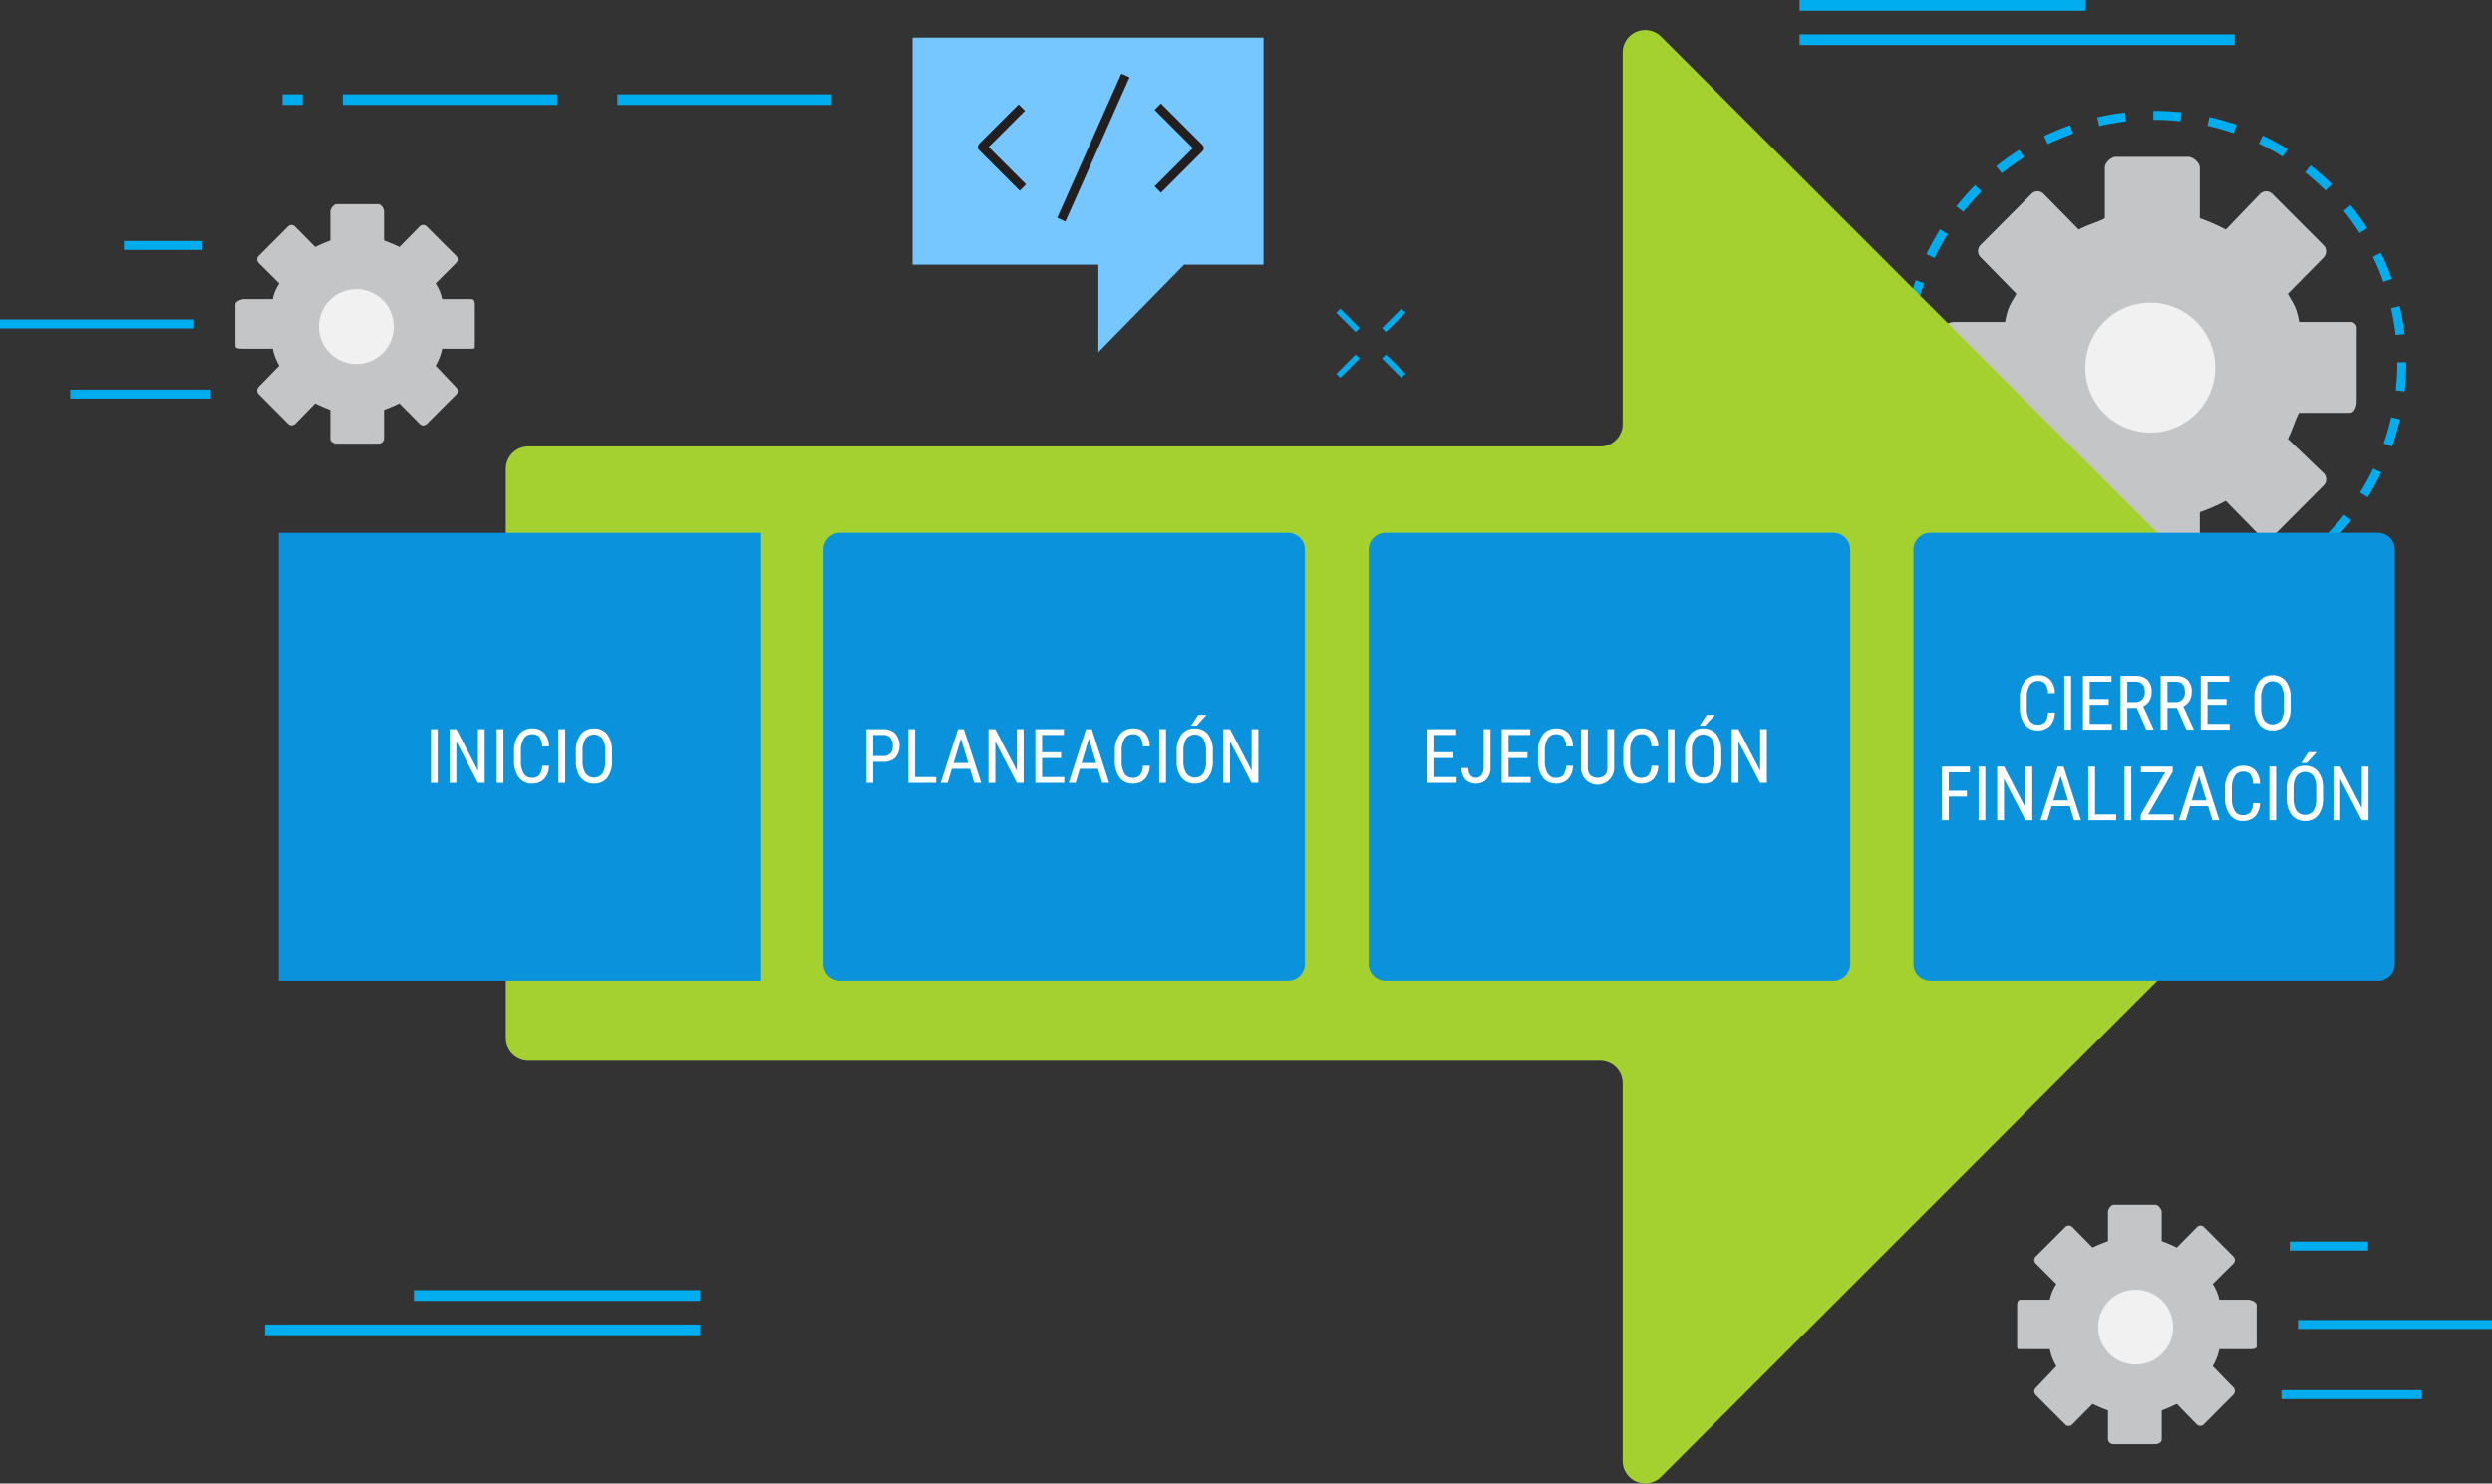 <svg id="Grupo_8334" data-name="Grupo 8334" xmlns="http://www.w3.org/2000/svg" xmlns:xlink="http://www.w3.org/1999/xlink" width="889.717" height="529.738" viewBox="0 0 889.717 529.738">
  <rect x="0" y="0" width="889.717" height="529.738" fill="#333333" stroke="none"/>
  <defs>
    <clipPath id="clip-path">
      <rect id="Rectángulo_5217" data-name="Rectángulo 5217" width="889.717" height="529.738" fill="none"/>
    </clipPath>
  </defs>
  <g id="Grupo_8333" data-name="Grupo 8333" clip-path="url(#clip-path)">
    <path id="Trazado_5140" data-name="Trazado 5140" d="M857.5,129.673A88.482,88.482,0,1,1,769.027,41.19,88.479,88.479,0,0,1,857.5,129.673Z" fill="none" stroke="#00adee" stroke-linejoin="round" stroke-width="3.2" stroke-dasharray="9.922 9.922"/>
    <path id="Trazado_5141" data-name="Trazado 5141" d="M785.387,200.957V182.919a68.083,68.083,0,0,0,9.274-4.049l12.5,12.752a2.942,2.942,0,0,0,4.259,0l18.212-18.277a3.087,3.087,0,0,0-.04-4.375L816.828,156.7c1.65-3.1,2.992-7.812,4.031-9.285h18.046c1.707,0,2.507-2.359,2.507-4.07V117.493a2.19,2.19,0,0,0-2.507-2.512H820.859c-1.039-5.9-2.392-6.968-4.042-10.055l12.748-12.907a3.171,3.171,0,0,0,0-4.451L811.288,69.255a3.077,3.077,0,0,0-4.378-.022L794.661,81.971a71.055,71.055,0,0,0-9.274-4.061V59.876c0-1.7-2.385-3.868-4.1-3.868H755.444c-1.715,0-3.962,2.163-3.962,3.868V77.91c-1.473,1.05-6.246,2.406-9.329,4.053L729.608,69.211a2.96,2.96,0,0,0-4.274,0L707.1,87.492a3.1,3.1,0,0,0,.029,4.378l12.784,13.056c-1.65,3.087-3.018,4.154-4.042,10.055H697.83c-1.711,0-3.843.8-3.843,2.512v25.851c0,1.711,2.132,4.07,3.843,4.07h18.042c1.035,1.473,2.4,6.188,4.053,9.285l-12.774,12.517a2.943,2.943,0,0,0,0,4.248l18.288,18.22a3.082,3.082,0,0,0,4.379-.034l12.335-12.761c3.083,1.645,7.856,2.992,9.329,4.03v18.038c0,1.712,2.247,3.955,3.962,3.955h25.847c1.711,0,4.1-2.243,4.1-3.955" fill="#c4c5c6"/>
    <path id="Trazado_5142" data-name="Trazado 5142" d="M767.7,154.471a23.2,23.2,0,1,1,23.2-23.2,23.2,23.2,0,0,1-23.2,23.2" fill="#f1f1f1"/>
    <path id="Trazado_5143" data-name="Trazado 5143" d="M137.109,156.763V146.374a58.881,58.881,0,0,0,5.5-2.334l7.28,7.35a1.749,1.749,0,0,0,2.5,0L162.9,140.86a1.784,1.784,0,0,0-.011-2.522l-7.353-7.773a18.423,18.423,0,0,0,2.327-6.054H168.26c.989,0,1.282.051,1.282-.936V108.684c0-.987-.293-1.863-1.282-1.863H157.865a15.614,15.614,0,0,0-2.327-5.583l7.345-7.331a1.766,1.766,0,0,0,0-2.516L152.35,80.866a1.772,1.772,0,0,0-2.519,0l-7.218,7.346c-1.789-.944-4.028-1.729-5.5-2.334V75.488c0-.984-1.054-2.573-2.037-2.573h-14.89c-.988,0-2.236,1.589-2.236,2.573V85.88c-1.477.605-3.626,1.39-5.4,2.334l-7.241-7.342a1.7,1.7,0,0,0-2.464,0L92.334,91.4a1.785,1.785,0,0,0,.014,2.521l7.364,7.318a15.489,15.489,0,0,0-2.327,5.583h-10.4c-.984,0-2.956.876-2.956,1.863v14.891c0,.987,1.972.936,2.956.936h10.4a18.661,18.661,0,0,0,2.334,6.054l-7.356,7.563a1.916,1.916,0,0,0,0,2.627l10.537,10.58a1.771,1.771,0,0,0,2.518.026l7.129-7.335a56.314,56.314,0,0,0,5.4,2.348v10.389c0,.988,1.248,1.657,2.236,1.657h14.89a1.915,1.915,0,0,0,2.037-1.657" fill="#c4c5c6"/>
    <path id="Trazado_5144" data-name="Trazado 5144" d="M127.244,129.986A13.365,13.365,0,1,1,140.6,116.619a13.369,13.369,0,0,1-13.359,13.367" fill="#f1f1f1"/>
    <line id="Línea_986" data-name="Línea 986" x1="50.127" transform="translate(25.062 140.729)" fill="none" stroke="#00adee" stroke-linejoin="round" stroke-width="3.2"/>
    <line id="Línea_987" data-name="Línea 987" x1="69.294" transform="translate(0 115.671)" fill="none" stroke="#00adee" stroke-linejoin="round" stroke-width="3.2"/>
    <line id="Línea_988" data-name="Línea 988" x1="28.011" transform="translate(44.229 87.656)" fill="none" stroke="#00adee" stroke-linejoin="round" stroke-width="3.2"/>
    <path id="Trazado_5145" data-name="Trazado 5145" d="M752.608,514.037V503.648a58.785,58.785,0,0,1-5.5-2.334l-7.28,7.35a1.75,1.75,0,0,1-2.5,0l-10.512-10.53a1.783,1.783,0,0,1,.011-2.522l7.353-7.773a18.424,18.424,0,0,1-2.327-6.053h-10.4c-.988,0-1.281.05-1.281-.937V465.958c0-.987.293-1.863,1.281-1.863h10.4a15.613,15.613,0,0,1,2.327-5.583l-7.346-7.331a1.766,1.766,0,0,1,0-2.516l10.534-10.525a1.771,1.771,0,0,1,2.518,0l7.219,7.346c1.788-.944,4.028-1.729,5.5-2.334V432.762c0-.984,1.053-2.573,2.037-2.573h14.89c.988,0,2.236,1.589,2.236,2.573v10.392c1.477.605,3.626,1.39,5.4,2.334l7.241-7.342a1.7,1.7,0,0,1,2.464,0l10.508,10.527a1.786,1.786,0,0,1-.014,2.521l-7.364,7.318a15.489,15.489,0,0,1,2.327,5.583h10.4c.984,0,2.956.876,2.956,1.863v14.891c0,.987-1.972.937-2.956.937h-10.4A18.663,18.663,0,0,1,790,487.839l7.356,7.563a1.916,1.916,0,0,1,0,2.627l-10.537,10.58a1.771,1.771,0,0,1-2.518.026L777.17,501.3a56.312,56.312,0,0,1-5.4,2.348v10.389c0,.988-1.248,1.657-2.236,1.657h-14.89a1.915,1.915,0,0,1-2.037-1.657" fill="#c4c5c6"/>
    <path id="Trazado_5146" data-name="Trazado 5146" d="M762.472,487.261a13.365,13.365,0,1,0-13.359-13.367,13.369,13.369,0,0,0,13.359,13.367" fill="#f1f1f1"/>
    <line id="Línea_989" data-name="Línea 989" x2="50.127" transform="translate(814.528 498.004)" fill="none" stroke="#00adee" stroke-linejoin="round" stroke-width="3.2"/>
    <line id="Línea_990" data-name="Línea 990" x2="69.294" transform="translate(820.423 472.945)" fill="none" stroke="#00adee" stroke-linejoin="round" stroke-width="3.2"/>
    <line id="Línea_991" data-name="Línea 991" x2="28.011" transform="translate(817.477 444.932)" fill="none" stroke="#00adee" stroke-linejoin="round" stroke-width="3.2"/>
    <path id="Trazado_5147" data-name="Trazado 5147" d="M844.518,264.548,593.051,13.076a8.031,8.031,0,0,0-13.709,5.678V151.391a8.03,8.03,0,0,1-8.03,8.03H188.621a8.03,8.03,0,0,0-8.03,8.03V370.758a8.03,8.03,0,0,0,8.03,8.031H571.312a8.03,8.03,0,0,1,8.03,8.03V521.692a8.031,8.031,0,0,0,13.709,5.678L844.518,275.9a8.03,8.03,0,0,0,0-11.356" fill="#a5d130"/>
    <rect id="Rectángulo_5200" data-name="Rectángulo 5200" width="171.895" height="159.863" transform="translate(99.523 190.292)" fill="#0b92dd"/>
    <path id="Trazado_5148" data-name="Trazado 5148" d="M459.891,190.292H300a6,6,0,0,0-6,6V344.155a6,6,0,0,0,6,6H459.891a6,6,0,0,0,6-6V196.292a6,6,0,0,0-6-6" fill="#0b92dd"/>
    <path id="Trazado_5149" data-name="Trazado 5149" d="M654.559,190.292h-159.9a6,6,0,0,0-6,6V344.155a6,6,0,0,0,6,6h159.9a6,6,0,0,0,6-6V196.292a6,6,0,0,0-6-6" fill="#0b92dd"/>
    <path id="Trazado_5150" data-name="Trazado 5150" d="M849.032,190.292H689.139a6,6,0,0,0-6,6V344.155a6,6,0,0,0,6,6H849.032a6,6,0,0,0,6-6V196.292a6,6,0,0,0-6-6" fill="#0b92dd"/>
    <rect id="Rectángulo_5201" data-name="Rectángulo 5201" width="2.413" height="19.195" transform="translate(153.864 260.372)" fill="#fff"/>
    <path id="Trazado_5151" data-name="Trazado 5151" d="M173.046,279.567H170.62l-7.686-14.792v14.792h-2.426V260.372h2.426l7.713,14.857V260.372h2.4Z" fill="#fff"/>
    <rect id="Rectángulo_5202" data-name="Rectángulo 5202" width="2.413" height="19.195" transform="translate(177.331 260.372)" fill="#fff"/>
    <path id="Trazado_5152" data-name="Trazado 5152" d="M196.012,273.464a7.106,7.106,0,0,1-1.734,4.726,5.877,5.877,0,0,1-4.449,1.641,5.5,5.5,0,0,1-4.588-2.2,9.475,9.475,0,0,1-1.7-5.952V268.2a9.19,9.19,0,0,1,1.747-5.919,5.782,5.782,0,0,1,4.766-2.175,5.543,5.543,0,0,1,4.3,1.661,7.274,7.274,0,0,1,1.655,4.758h-2.439a5.922,5.922,0,0,0-.989-3.347,3.1,3.1,0,0,0-2.531-1,3.443,3.443,0,0,0-3.019,1.535,7.954,7.954,0,0,0-1.055,4.5v3.52a8.416,8.416,0,0,0,.982,4.47,3.185,3.185,0,0,0,2.868,1.555,3.468,3.468,0,0,0,2.716-.936,5.9,5.9,0,0,0,1.028-3.361Z" fill="#fff"/>
    <rect id="Rectángulo_5203" data-name="Rectángulo 5203" width="2.413" height="19.195" transform="translate(199.387 260.372)" fill="#fff"/>
    <path id="Trazado_5153" data-name="Trazado 5153" d="M218.517,271.657a9.573,9.573,0,0,1-1.675,6.051,5.706,5.706,0,0,1-4.759,2.123,5.778,5.778,0,0,1-4.687-2.063,9.124,9.124,0,0,1-1.786-5.833v-3.614a9.585,9.585,0,0,1,1.7-6.031,5.676,5.676,0,0,1,4.746-2.182,5.746,5.746,0,0,1,4.726,2.09,9.421,9.421,0,0,1,1.734,5.965ZM216.1,268.3a8.232,8.232,0,0,0-1-4.529,3.827,3.827,0,0,0-6.065.019,7.967,7.967,0,0,0-1.035,4.43v3.441a8.137,8.137,0,0,0,1.022,4.483,3.836,3.836,0,0,0,6.058.119,8,8,0,0,0,1.015-4.364Z" fill="#fff"/>
    <path id="Trazado_5154" data-name="Trazado 5154" d="M311.746,272.052v7.515h-2.414V260.372h6.119a5.537,5.537,0,0,1,4.2,1.6,6.839,6.839,0,0,1,.073,8.531,5.635,5.635,0,0,1-4.107,1.548Zm0-2.069h3.7a3.122,3.122,0,0,0,2.464-.965,4.016,4.016,0,0,0,.857-2.76,4.147,4.147,0,0,0-.883-2.773,3.01,3.01,0,0,0-2.425-1.043h-3.718Z" fill="#fff"/>
    <path id="Trazado_5155" data-name="Trazado 5155" d="M326.722,277.5h7.528v2.07H324.3v-19.2h2.426Z" fill="#fff"/>
    <path id="Trazado_5156" data-name="Trazado 5156" d="M346.326,274.544h-6.487l-1.49,5.024h-2.478l6.183-19.2h2.07l6.2,19.2h-2.478Zm-5.853-2.069h5.233l-2.624-8.728Z" fill="#fff"/>
    <path id="Trazado_5157" data-name="Trazado 5157" d="M365.469,279.567h-2.426l-7.686-14.792v14.792h-2.426V260.372h2.426l7.713,14.857V260.372h2.4Z" fill="#fff"/>
    <path id="Trazado_5158" data-name="Trazado 5158" d="M378.85,270.694h-6.79v6.8h7.911v2.07H369.648V260.372h10.191v2.07H372.06v6.183h6.79Z" fill="#fff"/>
    <path id="Trazado_5159" data-name="Trazado 5159" d="M392.008,274.544h-6.487l-1.49,5.024h-2.478l6.183-19.2h2.07l6.2,19.2h-2.478Zm-5.854-2.069h5.234l-2.624-8.728Z" fill="#fff"/>
    <path id="Trazado_5160" data-name="Trazado 5160" d="M410.5,273.464a7.106,7.106,0,0,1-1.734,4.726,5.877,5.877,0,0,1-4.449,1.641,5.5,5.5,0,0,1-4.588-2.2,9.475,9.475,0,0,1-1.7-5.952V268.2a9.19,9.19,0,0,1,1.747-5.919,5.782,5.782,0,0,1,4.766-2.175,5.543,5.543,0,0,1,4.3,1.661,7.274,7.274,0,0,1,1.655,4.758h-2.439a5.922,5.922,0,0,0-.989-3.347,3.1,3.1,0,0,0-2.531-1,3.443,3.443,0,0,0-3.019,1.535,7.954,7.954,0,0,0-1.055,4.5v3.52a8.416,8.416,0,0,0,.982,4.47,3.185,3.185,0,0,0,2.868,1.555,3.468,3.468,0,0,0,2.716-.936,5.9,5.9,0,0,0,1.028-3.361Z" fill="#fff"/>
    <rect id="Rectángulo_5204" data-name="Rectángulo 5204" width="2.413" height="19.195" transform="translate(413.878 260.372)" fill="#fff"/>
    <path id="Trazado_5161" data-name="Trazado 5161" d="M433.009,271.657a9.575,9.575,0,0,1-1.675,6.051,5.706,5.706,0,0,1-4.759,2.123,5.778,5.778,0,0,1-4.687-2.064,9.122,9.122,0,0,1-1.786-5.833v-3.613a9.59,9.59,0,0,1,1.7-6.031,5.676,5.676,0,0,1,4.747-2.182,5.743,5.743,0,0,1,4.726,2.09,9.419,9.419,0,0,1,1.734,5.965ZM430.6,268.3a8.232,8.232,0,0,0-.995-4.529,3.828,3.828,0,0,0-6.065.02,7.964,7.964,0,0,0-1.035,4.429v3.442a8.131,8.131,0,0,0,1.022,4.482,3.836,3.836,0,0,0,6.058.119,8,8,0,0,0,1.015-4.364Zm-2.8-13.065h2.953l-3.533,3.876-1.964-.007Z" fill="#fff"/>
    <path id="Trazado_5162" data-name="Trazado 5162" d="M449.277,279.567h-2.426l-7.686-14.792v14.792h-2.426V260.372h2.426l7.713,14.857V260.372h2.4Z" fill="#fff"/>
    <path id="Trazado_5163" data-name="Trazado 5163" d="M518.874,270.694h-6.79v6.8H520v2.07H509.672V260.372h10.191v2.07h-7.779v6.183h6.79Z" fill="#fff"/>
    <path id="Trazado_5164" data-name="Trazado 5164" d="M529.7,260.372h2.426v13.592a6.2,6.2,0,0,1-1.4,4.311,4.836,4.836,0,0,1-3.777,1.556,4.9,4.9,0,0,1-3.8-1.477,5.8,5.8,0,0,1-1.358-4.086H524.2a4.064,4.064,0,0,0,.726,2.571,2.419,2.419,0,0,0,2.017.922,2.379,2.379,0,0,0,2-1,4.6,4.6,0,0,0,.751-2.808Z" fill="#fff"/>
    <path id="Trazado_5165" data-name="Trazado 5165" d="M545.334,270.694h-6.79v6.8h7.911v2.07H536.132V260.372h10.191v2.07h-7.779v6.183h6.79Z" fill="#fff"/>
    <path id="Trazado_5166" data-name="Trazado 5166" d="M561.576,273.464a7.105,7.105,0,0,1-1.734,4.726,5.877,5.877,0,0,1-4.449,1.641,5.5,5.5,0,0,1-4.588-2.2,9.475,9.475,0,0,1-1.7-5.952V268.2a9.19,9.19,0,0,1,1.747-5.919,5.782,5.782,0,0,1,4.766-2.175,5.543,5.543,0,0,1,4.3,1.661,7.274,7.274,0,0,1,1.655,4.758h-2.439a5.922,5.922,0,0,0-.989-3.347,3.1,3.1,0,0,0-2.531-1,3.443,3.443,0,0,0-3.019,1.535,7.954,7.954,0,0,0-1.055,4.5v3.52a8.415,8.415,0,0,0,.982,4.47,3.184,3.184,0,0,0,2.868,1.555,3.468,3.468,0,0,0,2.716-.936,5.9,5.9,0,0,0,1.028-3.361Z" fill="#fff"/>
    <path id="Trazado_5167" data-name="Trazado 5167" d="M576.289,260.372v13.645a5.827,5.827,0,0,1-1.582,4.271,5.868,5.868,0,0,1-10.217-4.271V260.372h2.4v13.542a4.339,4.339,0,0,0,.824,2.893,4.194,4.194,0,0,0,5.326,0,4.339,4.339,0,0,0,.824-2.893V260.372Z" fill="#fff"/>
    <path id="Trazado_5168" data-name="Trazado 5168" d="M592.043,273.464a7.106,7.106,0,0,1-1.734,4.726,5.877,5.877,0,0,1-4.449,1.641,5.5,5.5,0,0,1-4.588-2.2,9.475,9.475,0,0,1-1.7-5.952V268.2a9.19,9.19,0,0,1,1.747-5.919,5.782,5.782,0,0,1,4.766-2.175,5.543,5.543,0,0,1,4.3,1.661,7.274,7.274,0,0,1,1.655,4.758H589.6a5.922,5.922,0,0,0-.989-3.347,3.1,3.1,0,0,0-2.531-1,3.443,3.443,0,0,0-3.019,1.535,7.954,7.954,0,0,0-1.055,4.5v3.52a8.416,8.416,0,0,0,.982,4.47,3.185,3.185,0,0,0,2.868,1.555,3.468,3.468,0,0,0,2.716-.936,5.9,5.9,0,0,0,1.028-3.361Z" fill="#fff"/>
    <rect id="Rectángulo_5205" data-name="Rectángulo 5205" width="2.413" height="19.195" transform="translate(595.418 260.372)" fill="#fff"/>
    <path id="Trazado_5169" data-name="Trazado 5169" d="M614.548,271.657a9.575,9.575,0,0,1-1.675,6.051,5.705,5.705,0,0,1-4.759,2.123,5.778,5.778,0,0,1-4.687-2.064,9.122,9.122,0,0,1-1.786-5.833v-3.613a9.59,9.59,0,0,1,1.7-6.031,5.676,5.676,0,0,1,4.747-2.182,5.743,5.743,0,0,1,4.726,2.09,9.419,9.419,0,0,1,1.734,5.965Zm-2.413-3.362a8.233,8.233,0,0,0-.995-4.529,3.828,3.828,0,0,0-6.065.02,7.963,7.963,0,0,0-1.035,4.429v3.442a8.131,8.131,0,0,0,1.022,4.482,3.836,3.836,0,0,0,6.058.119,8,8,0,0,0,1.015-4.364ZM609.34,255.23h2.953l-3.533,3.876L606.8,259.1Z" fill="#fff"/>
    <path id="Trazado_5170" data-name="Trazado 5170" d="M630.816,279.567H628.39L620.7,264.775v14.792h-2.426V260.372H620.7l7.713,14.857V260.372h2.4Z" fill="#fff"/>
    <path id="Trazado_5171" data-name="Trazado 5171" d="M733.646,254.435a7.1,7.1,0,0,1-1.734,4.726,5.877,5.877,0,0,1-4.449,1.641,5.5,5.5,0,0,1-4.588-2.194,9.478,9.478,0,0,1-1.7-5.953v-3.481a9.192,9.192,0,0,1,1.747-5.919,5.784,5.784,0,0,1,4.766-2.174,5.546,5.546,0,0,1,4.3,1.66,7.276,7.276,0,0,1,1.655,4.759h-2.439a5.924,5.924,0,0,0-.989-3.348,3.1,3.1,0,0,0-2.531-1,3.444,3.444,0,0,0-3.019,1.534,7.96,7.96,0,0,0-1.055,4.5v3.519a8.411,8.411,0,0,0,.982,4.47,3.184,3.184,0,0,0,2.868,1.556,3.468,3.468,0,0,0,2.716-.936,5.9,5.9,0,0,0,1.028-3.362Z" fill="#fff"/>
    <rect id="Rectángulo_5206" data-name="Rectángulo 5206" width="2.413" height="19.195" transform="translate(737.021 241.344)" fill="#fff"/>
    <path id="Trazado_5172" data-name="Trazado 5172" d="M752.868,251.666h-6.79v6.8h7.911v2.07H743.666v-19.2h10.191v2.07h-7.779V249.6h6.79Z" fill="#fff"/>
    <path id="Trazado_5173" data-name="Trazado 5173" d="M762.875,252.773H759.5v7.766h-2.427v-19.2h5.379a5.748,5.748,0,0,1,4.272,1.469,5.887,5.887,0,0,1,1.45,4.3,5.98,5.98,0,0,1-.785,3.105,4.969,4.969,0,0,1-2.221,2l3.718,8.16v.158h-2.6ZM759.5,250.7h2.926a3.131,3.131,0,0,0,2.419-.978,3.7,3.7,0,0,0,.9-2.615q0-3.7-3.349-3.7h-2.9Z" fill="#fff"/>
    <path id="Trazado_5174" data-name="Trazado 5174" d="M777.205,252.773H773.83v7.766H771.4v-19.2h5.379a5.749,5.749,0,0,1,4.272,1.469,5.887,5.887,0,0,1,1.45,4.3,5.98,5.98,0,0,1-.785,3.105,4.969,4.969,0,0,1-2.221,2l3.718,8.16v.158h-2.6ZM773.83,250.7h2.927a3.131,3.131,0,0,0,2.419-.978,3.7,3.7,0,0,0,.9-2.615q0-3.7-3.349-3.7h-2.9Z" fill="#fff"/>
    <path id="Trazado_5175" data-name="Trazado 5175" d="M794.937,251.666h-6.79v6.8h7.911v2.07H785.735v-19.2h10.191v2.07h-7.779V249.6h6.79Z" fill="#fff"/>
    <path id="Trazado_5176" data-name="Trazado 5176" d="M817.811,252.629a9.575,9.575,0,0,1-1.675,6.051,5.707,5.707,0,0,1-4.759,2.122,5.777,5.777,0,0,1-4.687-2.062,9.127,9.127,0,0,1-1.786-5.834v-3.613a9.584,9.584,0,0,1,1.7-6.031,5.674,5.674,0,0,1,4.746-2.183,5.745,5.745,0,0,1,4.726,2.09,9.425,9.425,0,0,1,1.734,5.965Zm-2.413-3.362a8.237,8.237,0,0,0-.995-4.529,3.826,3.826,0,0,0-6.065.02,7.965,7.965,0,0,0-1.035,4.43v3.441a8.139,8.139,0,0,0,1.022,4.483,3.835,3.835,0,0,0,6.058.118,8,8,0,0,0,1.015-4.363Z" fill="#fff"/>
    <path id="Trazado_5177" data-name="Trazado 5177" d="M702.23,284.463h-6.486v8.477h-2.413v-19.2h9.993v2.071h-7.58v6.578h6.486Z" fill="#fff"/>
    <rect id="Rectángulo_5207" data-name="Rectángulo 5207" width="2.413" height="19.195" transform="translate(706.409 273.744)" fill="#fff"/>
    <path id="Trazado_5178" data-name="Trazado 5178" d="M725.591,292.939h-2.426l-7.686-14.792v14.792h-2.426v-19.2h2.426l7.713,14.857V273.744h2.4Z" fill="#fff"/>
    <path id="Trazado_5179" data-name="Trazado 5179" d="M738.96,287.916h-6.487l-1.49,5.024h-2.478l6.183-19.2h2.07l6.2,19.2h-2.478Zm-5.854-2.069h5.234l-2.624-8.728Z" fill="#fff"/>
    <path id="Trazado_5180" data-name="Trazado 5180" d="M747.99,290.869h7.528v2.07h-9.954v-19.2h2.426Z" fill="#fff"/>
    <rect id="Rectángulo_5208" data-name="Rectángulo 5208" width="2.413" height="19.195" transform="translate(758.497 273.744)" fill="#fff"/>
    <path id="Trazado_5181" data-name="Trazado 5181" d="M766.948,290.869h9.11v2.07H764.272v-1.9l8.74-15.227h-8.648v-2.07H775.7v1.847Z" fill="#fff"/>
    <path id="Trazado_5182" data-name="Trazado 5182" d="M788.372,287.916h-6.487l-1.49,5.024h-2.478l6.183-19.2h2.07l6.2,19.2h-2.478Zm-5.854-2.069h5.234l-2.624-8.728Z" fill="#fff"/>
    <path id="Trazado_5183" data-name="Trazado 5183" d="M806.868,286.836a7.106,7.106,0,0,1-1.734,4.726,5.877,5.877,0,0,1-4.449,1.641,5.5,5.5,0,0,1-4.588-2.2,9.475,9.475,0,0,1-1.7-5.952v-3.481a9.19,9.19,0,0,1,1.747-5.919,5.782,5.782,0,0,1,4.766-2.175,5.541,5.541,0,0,1,4.3,1.661,7.273,7.273,0,0,1,1.655,4.758h-2.439a5.922,5.922,0,0,0-.989-3.347,3.1,3.1,0,0,0-2.531-1,3.443,3.443,0,0,0-3.019,1.535,7.954,7.954,0,0,0-1.055,4.5v3.52a8.416,8.416,0,0,0,.982,4.47,3.185,3.185,0,0,0,2.868,1.555,3.468,3.468,0,0,0,2.716-.936,5.9,5.9,0,0,0,1.028-3.361Z" fill="#fff"/>
    <rect id="Rectángulo_5209" data-name="Rectángulo 5209" width="2.413" height="19.195" transform="translate(810.243 273.744)" fill="#fff"/>
    <path id="Trazado_5184" data-name="Trazado 5184" d="M829.373,285.029a9.575,9.575,0,0,1-1.675,6.051,5.706,5.706,0,0,1-4.759,2.123,5.778,5.778,0,0,1-4.687-2.064,9.121,9.121,0,0,1-1.786-5.833v-3.613a9.59,9.59,0,0,1,1.7-6.031,5.676,5.676,0,0,1,4.747-2.182,5.743,5.743,0,0,1,4.726,2.09,9.419,9.419,0,0,1,1.734,5.965Zm-2.413-3.362a8.233,8.233,0,0,0-.995-4.529,3.828,3.828,0,0,0-6.065.02,7.964,7.964,0,0,0-1.035,4.429v3.442a8.131,8.131,0,0,0,1.022,4.482,3.836,3.836,0,0,0,6.058.119,8,8,0,0,0,1.015-4.364Zm-2.8-13.065h2.953l-3.533,3.876-1.964-.007Z" fill="#fff"/>
    <path id="Trazado_5185" data-name="Trazado 5185" d="M845.641,292.939h-2.426l-7.686-14.792v14.792H833.1v-19.2h2.426l7.713,14.857V273.744h2.4Z" fill="#fff"/>
    <path id="Trazado_5186" data-name="Trazado 5186" d="M451.122,13.434H325.813V94.518h66.338v31.228l30.616-31.228h28.355Z" fill="#76c6ff"/>
    <path id="Trazado_5187" data-name="Trazado 5187" d="M364.814,38.405,350.727,52.5l14.489,14.489" fill="none" stroke="#231f20" stroke-linejoin="round" stroke-width="3.2"/>
    <path id="Trazado_5188" data-name="Trazado 5188" d="M413.359,67.693l14.8-14.8-14.8-14.8" fill="none" stroke="#231f20" stroke-linejoin="round" stroke-width="3.2"/>
    <line id="Línea_992" data-name="Línea 992" y1="51.495" x2="22.891" transform="translate(378.922 26.949)" fill="none" stroke="#231f20" stroke-linejoin="round" stroke-width="3.2"/>
    <rect id="Rectángulo_5210" data-name="Rectángulo 5210" width="155.355" height="3.828" transform="translate(642.497 12.264)" fill="#00adee"/>
    <rect id="Rectángulo_5211" data-name="Rectángulo 5211" width="102.203" height="3.832" transform="translate(642.497)" fill="#00adee"/>
    <rect id="Rectángulo_5212" data-name="Rectángulo 5212" width="155.355" height="3.828" transform="translate(94.64 472.951)" fill="#00adee"/>
    <rect id="Rectángulo_5213" data-name="Rectángulo 5213" width="102.203" height="3.831" transform="translate(147.792 460.688)" fill="#00adee"/>
    <line id="Línea_993" data-name="Línea 993" x1="6.906" y2="6.904" transform="translate(494.144 110.952)" fill="none" stroke="#00adee" stroke-miterlimit="10" stroke-width="2"/>
    <line id="Línea_994" data-name="Línea 994" x1="6.904" y2="6.903" transform="translate(477.812 127.285)" fill="none" stroke="#00adee" stroke-miterlimit="10" stroke-width="2"/>
    <line id="Línea_995" data-name="Línea 995" x2="6.904" y2="6.904" transform="translate(477.812 110.952)" fill="none" stroke="#00adee" stroke-miterlimit="10" stroke-width="2"/>
    <line id="Línea_996" data-name="Línea 996" x2="6.906" y2="6.903" transform="translate(494.144 127.285)" fill="none" stroke="#00adee" stroke-miterlimit="10" stroke-width="2"/>
    <rect id="Rectángulo_5214" data-name="Rectángulo 5214" width="76.517" height="3.786" transform="translate(220.415 33.691)" fill="#00adee"/>
    <rect id="Rectángulo_5215" data-name="Rectángulo 5215" width="76.522" height="3.786" transform="translate(122.372 33.691)" fill="#00adee"/>
    <rect id="Rectángulo_5216" data-name="Rectángulo 5216" width="7.172" height="3.786" transform="translate(100.855 33.691)" fill="#00adee"/>
  </g>
</svg>
